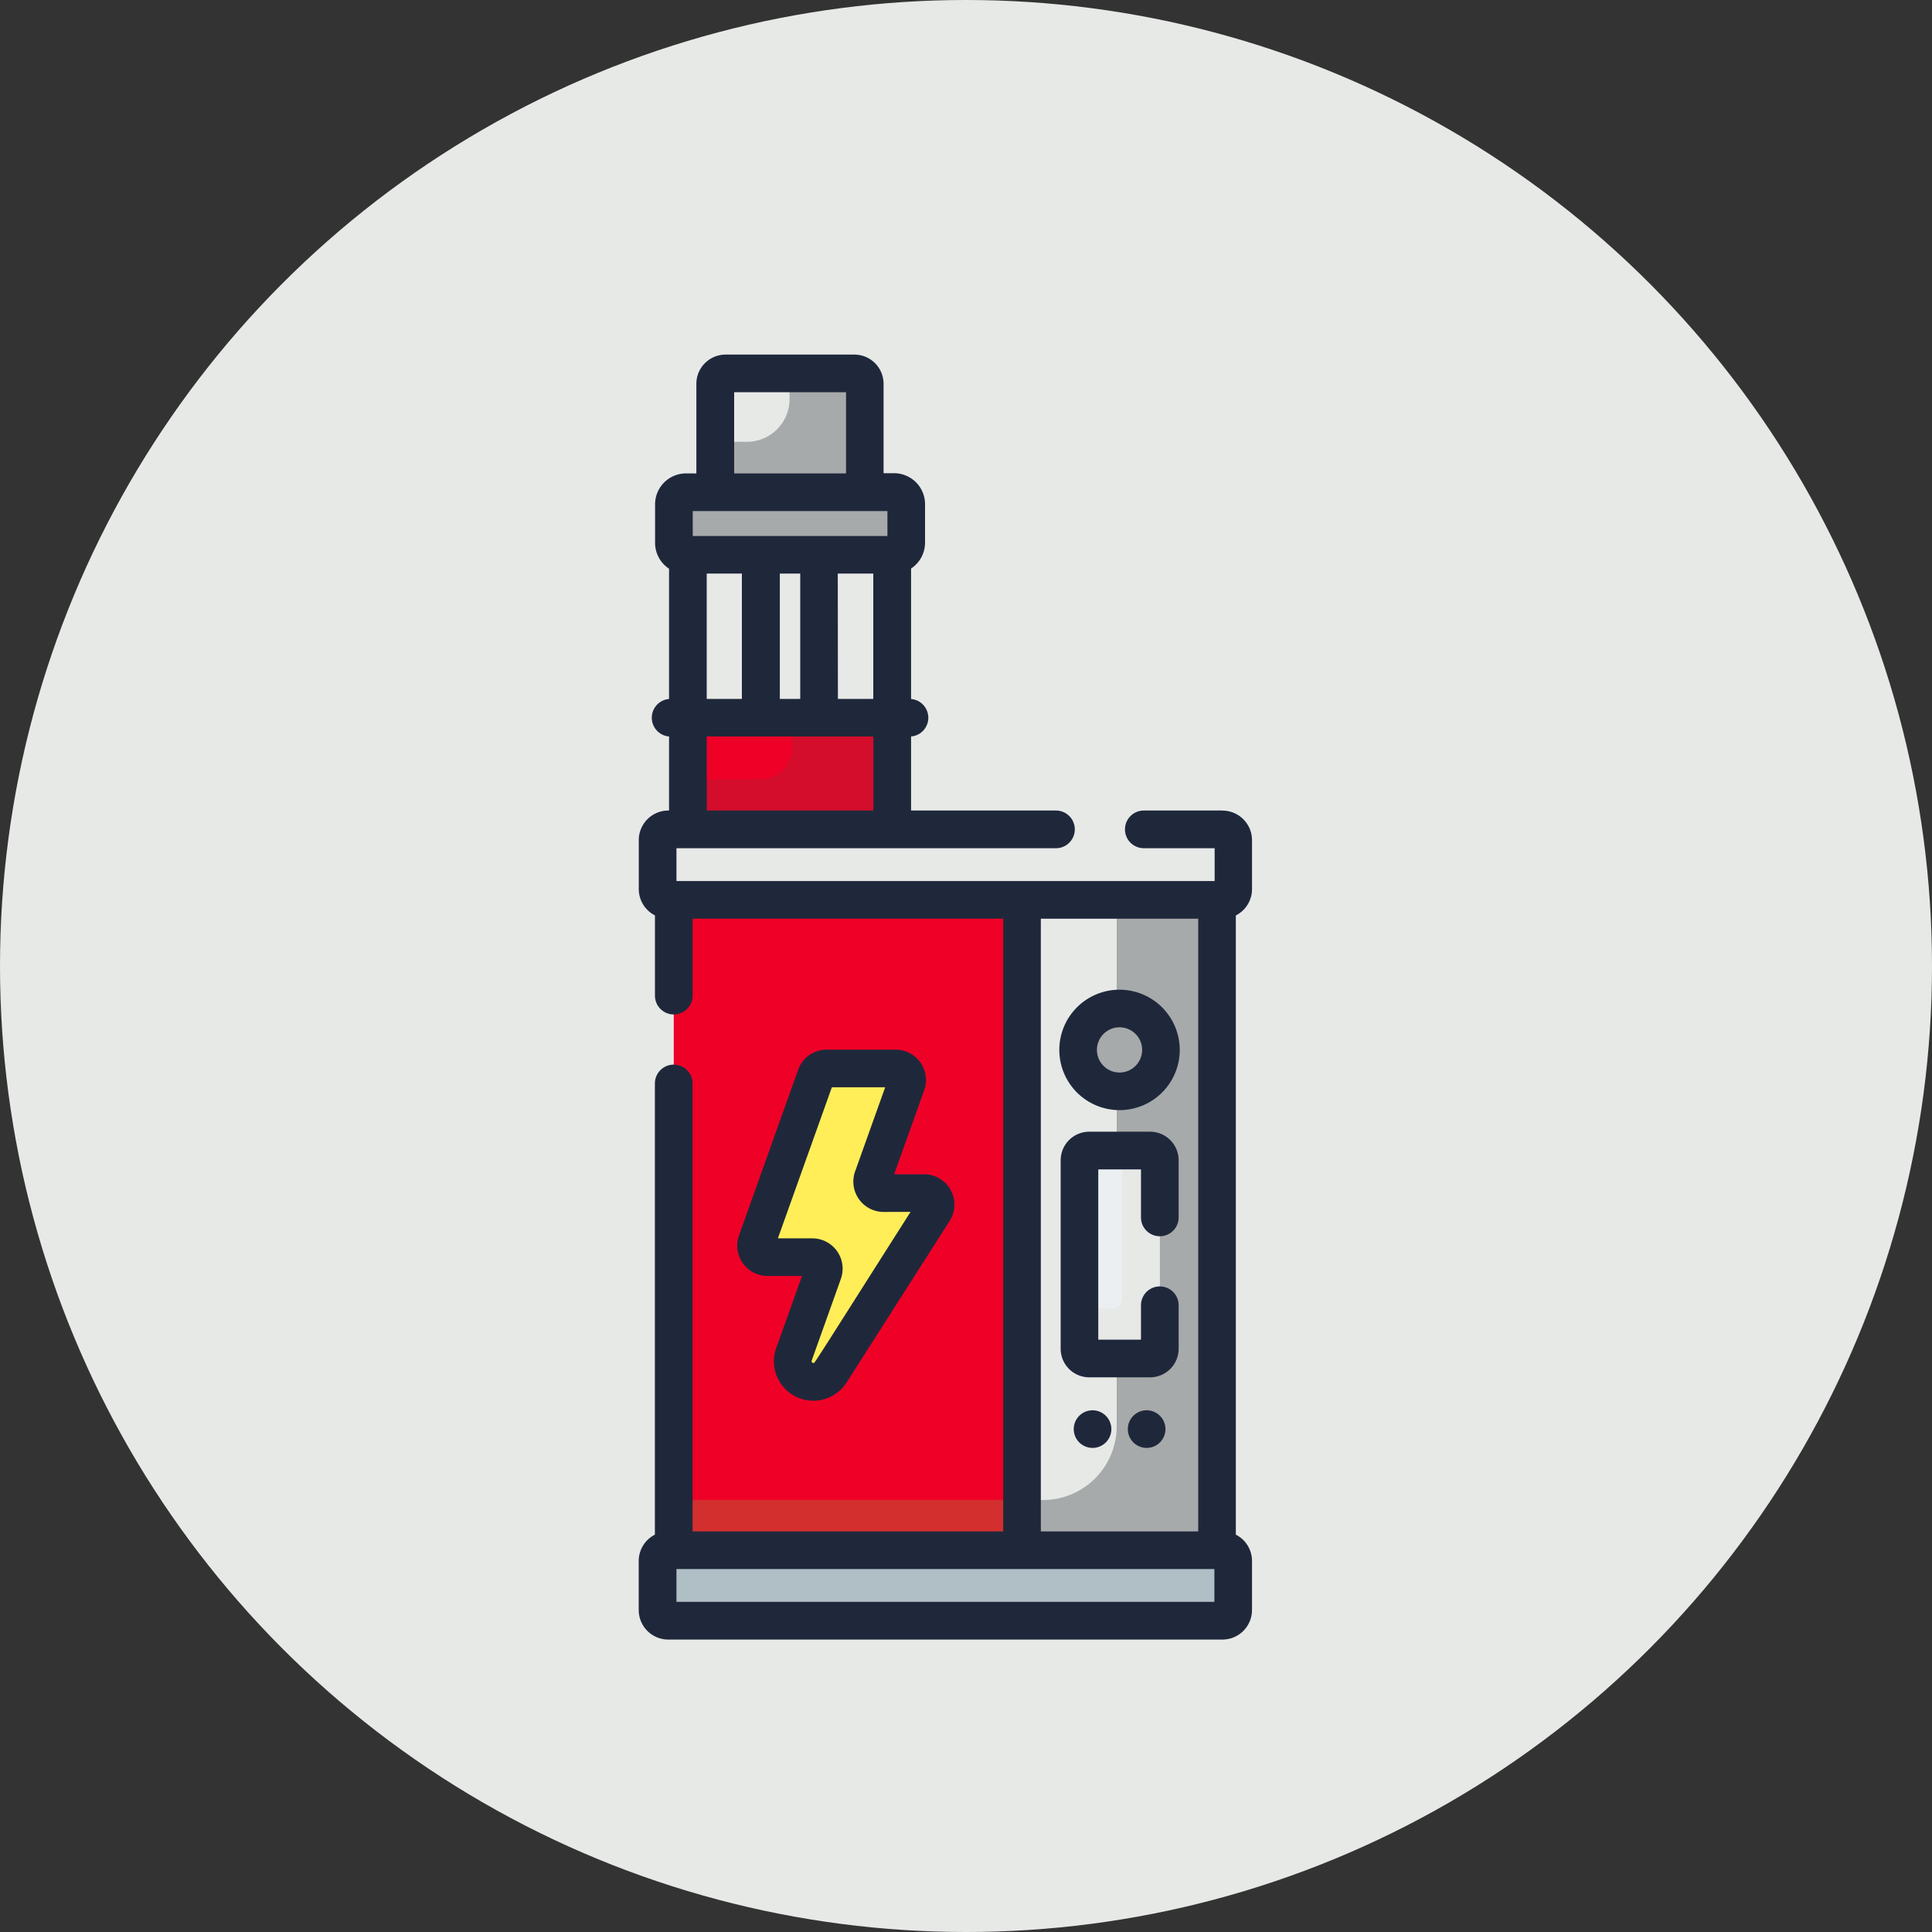 <svg xmlns="http://www.w3.org/2000/svg" width="30" height="30" viewBox="0 0 30 30">
  <rect x="0" y="0" width="30" height="30" fill="#333333" stroke="none"/>
  <g id="e-cig-kits" transform="translate(-550 -148)">
    <circle id="Ellipse_86" data-name="Ellipse 86" cx="15" cy="15" r="15" transform="translate(550 148)" fill="#e7e9e7"/>
    <g id="vaper" transform="translate(559.919 153.506)">
      <path id="Path_241" data-name="Path 241" d="M14.43,217.285h5.408v10.1H14.43Zm0,0" transform="translate(-13.887 -208.817)" fill="#ef0027"/>
      <path id="Path_242" data-name="Path 242" d="M14.43,456.4h5.408v.779H14.43Zm0,0" transform="translate(-13.887 -438.616)" fill="#d32f2f"/>
      <path id="Path_243" data-name="Path 243" d="M153.2,217.285h3.028v10.1H153.2Zm0,0" transform="translate(-147.248 -208.817)" fill="#e7e9e7"/>
      <path id="Path_244" data-name="Path 244" d="M154.665,217.285v8.172a1.147,1.147,0,0,1-1.147,1.147H153.2v.779h3.029v-10.1Zm0,0" transform="translate(-147.244 -208.817)" fill="#a7aaaa"/>
      <path id="Path_245" data-name="Path 245" d="M16.772,190.286H8.166A.166.166,0,0,1,8,190.12v-.763a.166.166,0,0,1,.166-.166h8.605a.166.166,0,0,1,.166.166v.763A.166.166,0,0,1,16.772,190.286Zm0,0" transform="translate(-7.708 -181.818)" fill="#e7e9e7"/>
      <path id="Path_246" data-name="Path 246" d="M16.772,477.5H8.166A.166.166,0,0,1,8,477.335v-.763a.166.166,0,0,1,.166-.166h8.605a.166.166,0,0,1,.166.166v.763A.166.166,0,0,1,16.772,477.5Zm0,0" transform="translate(-7.708 -457.84)" fill="#b0bec5"/>
      <path id="Path_247" data-name="Path 247" d="M20.055,79.793h3.173v4.263H20.055Zm0,0" transform="translate(-19.293 -76.683)" fill="#e7e9e7"/>
      <path id="Path_248" data-name="Path 248" d="M21.669,79.793v.58A1.171,1.171,0,0,1,20.5,81.544h-.444v.779h3.173v-2.53Zm0,0" transform="translate(-19.293 -76.683)" fill="#e7e9e7"/>
      <path id="Path_249" data-name="Path 249" d="M49.2,79.793h.9v2.53h-.9Zm0,0" transform="translate(-47.301 -76.683)" fill="#e7e9e7"/>
      <path id="Path_250" data-name="Path 250" d="M20.055,144.715h3.173v1.733H20.055Zm0,0" transform="translate(-19.293 -139.075)" fill="#ef0027"/>
      <path id="Path_251" data-name="Path 251" d="M21.669,144.715v.473a.481.481,0,0,1-.481.481H20.055v.779h3.173v-1.733Zm0,0" transform="translate(-19.293 -139.075)" fill="#d30d2b"/>
      <path id="Path_252" data-name="Path 252" d="M17.9,54.855H14.673a.188.188,0,0,0-.188.188v.6a.188.188,0,0,0,.188.188H17.9a.188.188,0,0,0,.188-.188v-.6A.188.188,0,0,0,17.9,54.855Zm0,0" transform="translate(-13.94 -52.718)" fill="#a7aaaa"/>
      <path id="Path_253" data-name="Path 253" d="M33.306,9.346H30.984V7.662a.161.161,0,0,1,.161-.162h2a.161.161,0,0,1,.161.162Zm0,0" transform="translate(-29.796 -7.208)" fill="#e7e9e7"/>
      <path id="Path_254" data-name="Path 254" d="M33.144,7.5H32.137v.4a.662.662,0,0,1-.662.662h-.491v.779h2.322V7.662a.162.162,0,0,0-.162-.162Zm0,0" transform="translate(-29.796 -7.208)" fill="#a7aaaa"/>
      <path id="Path_255" data-name="Path 255" d="M176.841,261.213a.643.643,0,1,1-.643-.643A.643.643,0,0,1,176.841,261.213Zm0,0" transform="translate(-168.733 -250.415)" fill="#a7aaaa"/>
      <path id="Path_256" data-name="Path 256" d="M177.15,320.374h-.944a.152.152,0,0,1-.152-.152V317.3a.152.152,0,0,1,.152-.152h.944a.152.152,0,0,1,.152.152v2.926A.152.152,0,0,1,177.15,320.374Zm0,0" transform="translate(-169.213 -304.785)" fill="#eceff1"/>
      <path id="Path_257" data-name="Path 257" d="M177.15,317.145h-.433v2.3a.152.152,0,0,1-.152.152h-.511v.628a.152.152,0,0,0,.152.152h.944a.152.152,0,0,0,.152-.152V317.3A.152.152,0,0,0,177.15,317.145Zm0,0" transform="translate(-169.213 -304.785)" fill="#e7e9e7"/>
      <path id="Path_258" data-name="Path 258" d="M48.242,287.591l-.453,1.269a.32.32,0,0,0,.571.28l1.6-2.508a.178.178,0,0,0-.15-.274h-.626a.178.178,0,0,1-.168-.238l.521-1.459a.178.178,0,0,0-.168-.238H48.3a.178.178,0,0,0-.168.118l-.919,2.574a.178.178,0,0,0,.168.238h.7a.178.178,0,0,1,.168.238Zm0,0" transform="translate(-45.379 -273.338)" fill="#ffee58"/>
      <path id="Path_259" data-name="Path 259" d="M174.355,420.937a.292.292,0,1,1-.292-.292A.292.292,0,0,1,174.355,420.937Zm0,0" transform="translate(-167.017 -404.252)" fill="#1f283b"/>
      <path id="Path_260" data-name="Path 260" d="M195.925,420.937a.292.292,0,1,1-.292-.292A.292.292,0,0,1,195.925,420.937Zm0,0" transform="translate(-187.747 -404.252)" fill="#1f283b"/>
      <path id="Path_261" data-name="Path 261" d="M9.563,7.08H8.341a.292.292,0,0,0,0,.585h1.1v.51H1.084v-.51H6.977a.292.292,0,0,0,0-.585H4.727V5.93a.292.292,0,0,0,0-.582V3.322a.48.48,0,0,0,.217-.4v-.6a.481.481,0,0,0-.48-.48H4.3V.453A.454.454,0,0,0,3.847,0h-2a.454.454,0,0,0-.454.454V1.845H1.232a.481.481,0,0,0-.48.48v.6a.48.48,0,0,0,.217.4V5.348a.292.292,0,0,0,0,.582V7.08a.459.459,0,0,0-.47.458V8.3a.458.458,0,0,0,.251.408V9.954a.292.292,0,1,0,.585,0V8.76H6.158v9.514H1.334V11.318a.292.292,0,0,0-.585,0v7.006a.459.459,0,0,0-.251.408v.763a.459.459,0,0,0,.458.458H9.563a.459.459,0,0,0,.458-.458v-.763a.458.458,0,0,0-.251-.408V8.709a.458.458,0,0,0,.251-.408V7.539a.459.459,0,0,0-.458-.458ZM1.554,5.347V3.4H2.1V5.347ZM2.689,3.4h.317V5.347H2.689Zm.9,0h.551V5.347H3.591ZM1.98.584H3.717V1.845H1.98ZM1.337,2.43H4.36v.387H1.337Zm.217,3.5H4.142V7.08H1.554ZM6.742,8.76H9.186v9.514H6.742ZM9.437,19.368H1.084v-.51H9.437Zm0,0" transform="translate(-0.499 0)" fill="#1f283b"/>
      <path id="Path_262" data-name="Path 262" d="M168.99,253.07a.935.935,0,1,0,.935.935A.936.936,0,0,0,168.99,253.07Zm0,1.286a.351.351,0,1,1,.351-.351A.351.351,0,0,1,168.99,254.356Zm0,0" transform="translate(-161.525 -243.208)" fill="#1f283b"/>
      <path id="Path_263" data-name="Path 263" d="M169.942,309.645H169a.444.444,0,0,0-.444.444v2.926a.444.444,0,0,0,.444.444h.944a.444.444,0,0,0,.444-.444v-.675a.292.292,0,0,0-.585,0v.534h-.663v-2.644h.663v.746a.292.292,0,0,0,.585,0v-.887A.444.444,0,0,0,169.942,309.645Zm0,0" transform="translate(-162.005 -297.578)" fill="#1f283b"/>
      <path id="Path_264" data-name="Path 264" d="M42.153,276.922h-1.07a.471.471,0,0,0-.443.312l-.919,2.574a.471.471,0,0,0,.443.629H40.7l-.4,1.117a.612.612,0,0,0,1.093.535l1.6-2.508a.471.471,0,0,0-.4-.723h-.463l.467-1.306a.471.471,0,0,0-.443-.629Zm.232,2.52c-1.589,2.5-1.485,2.346-1.509,2.346a.028.028,0,0,1-.026-.037l.453-1.269a.471.471,0,0,0-.443-.629h-.535l.838-2.346h.828l-.467,1.307a.471.471,0,0,0,.443.629Zm0,0" transform="translate(-38.165 -266.13)" fill="#1f283b"/>
    </g>
  </g>
</svg>
